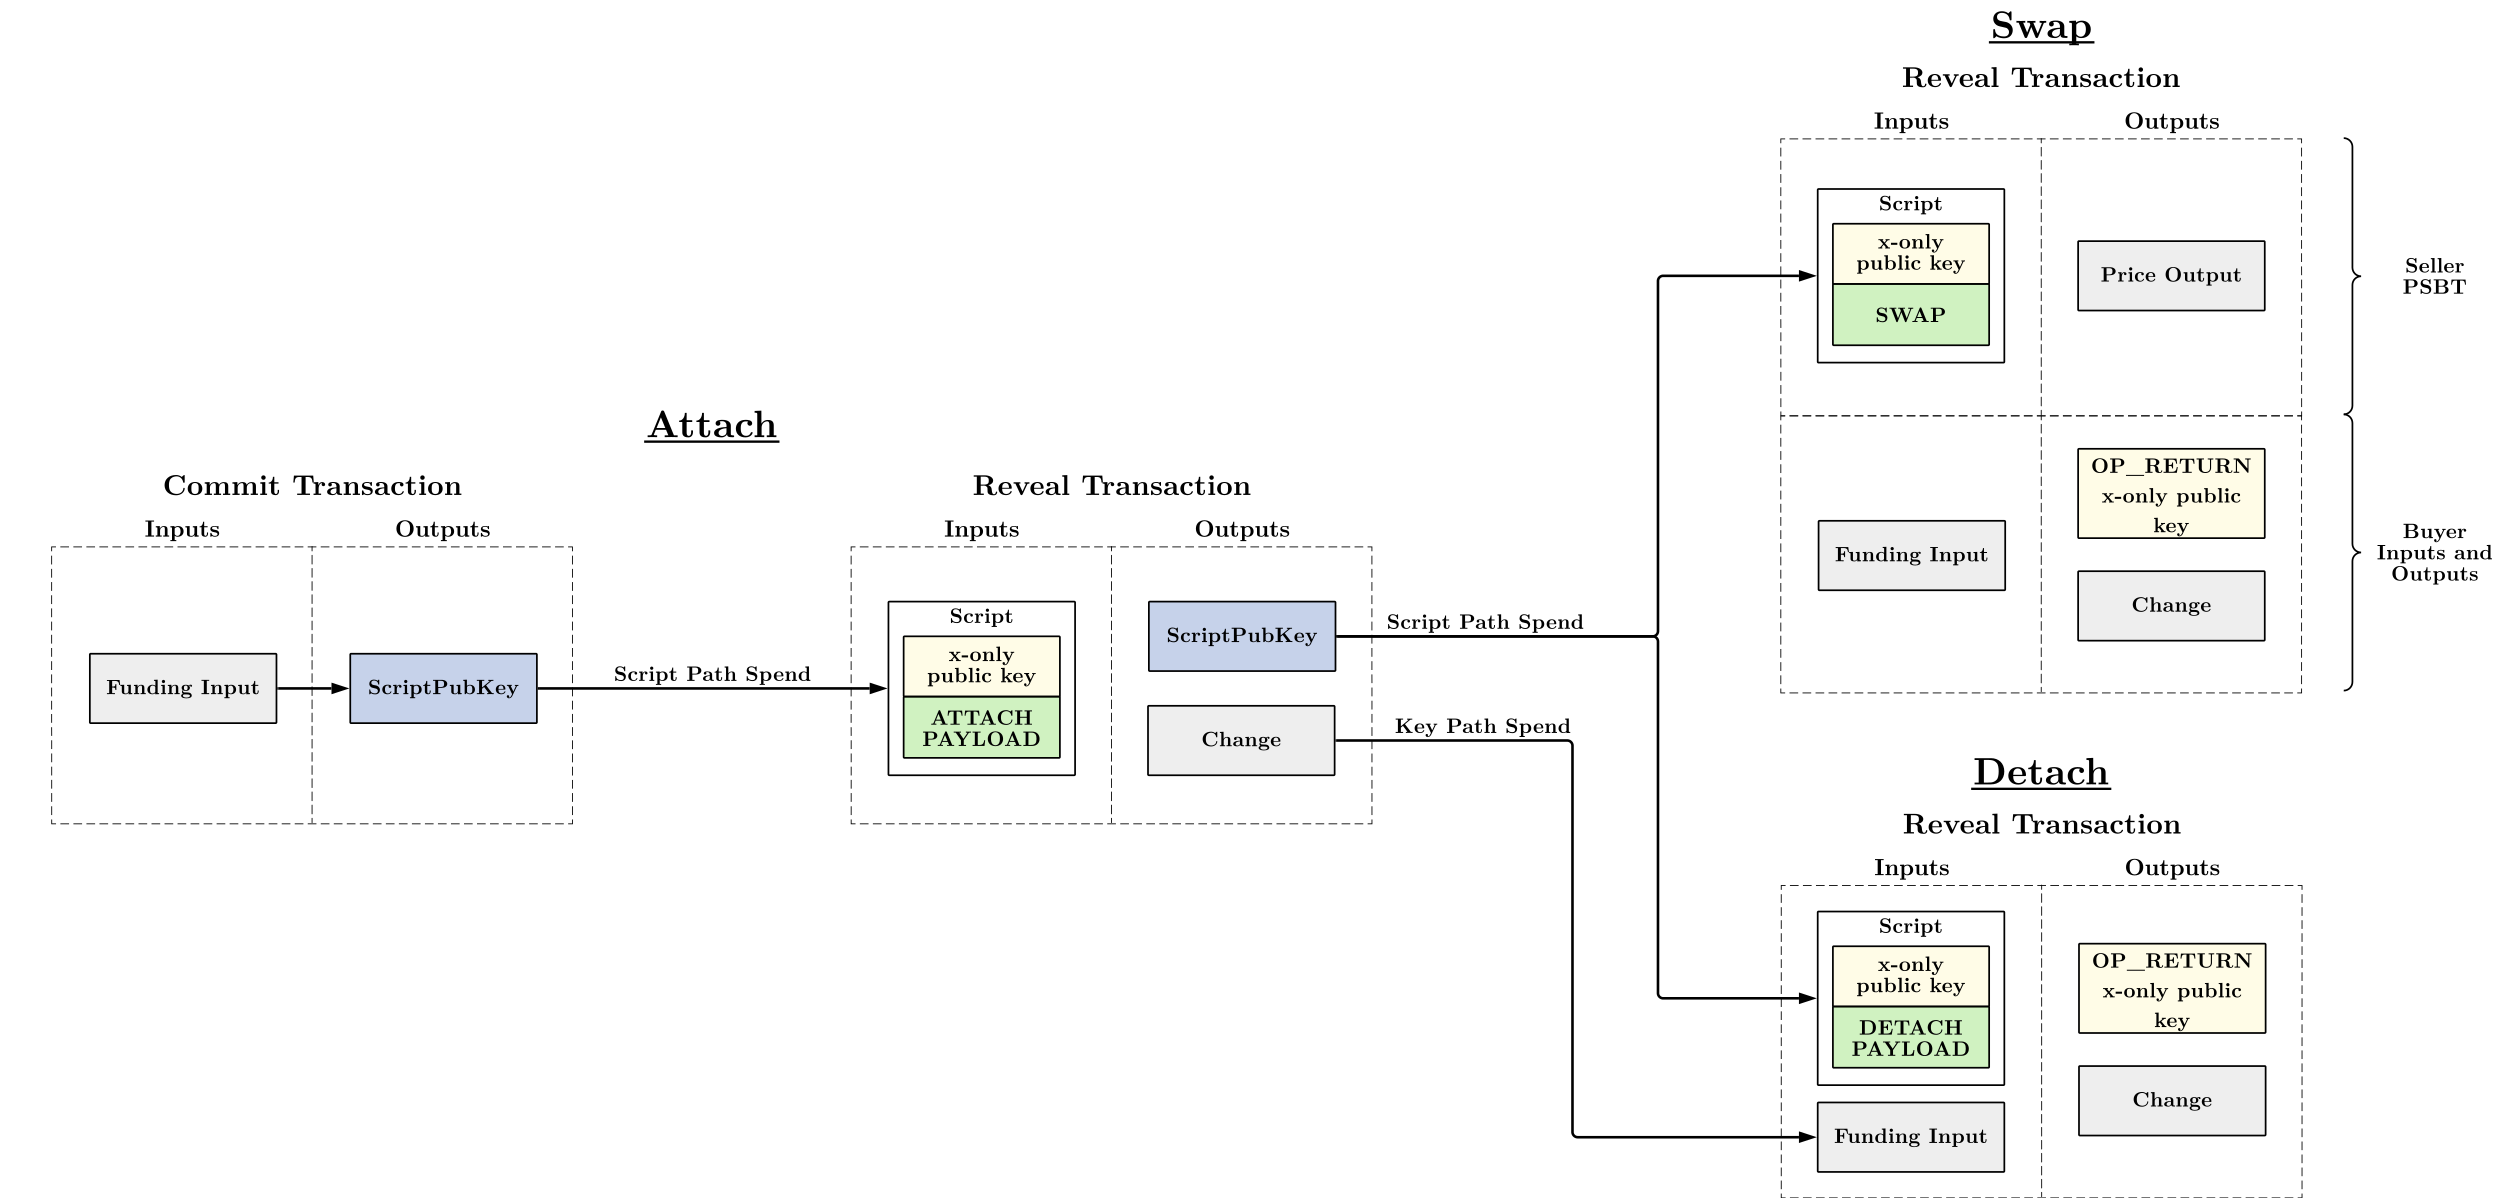 <svg xmlns="http://www.w3.org/2000/svg" xmlns:xlink="http://www.w3.org/1999/xlink" xmlns:lucid="lucid" width="2880" height="1380.5"><g transform="translate(-720 100)" lucid:page-tab-id="L1ajvD7hoPq8"><path d="M500-500h3500v2000H500z" fill="#fff"/><path d="M2771.5 60h600v319.1h-600z" fill-opacity="0"/><path d="M2781.5 60h10m5 0h10m5 0h10m5 0h10m5 0h10m5 0h10m5 0h10m5 0h10m5 0h10m5 0h10m5 0h10m5 0h10m5 0h10m5 0h10m5 0h10m5 0h10m5 0h10m5 0h10m5 0h10m5 0h10m5 0h10m5 0h10m5 0h10m5 0h10m5 0h10m5 0h10m5 0h10m5 0h10m5 0h10m5 0h10m5 0h10m5 0h10m5 0h10m5 0h10m5 0h10m5 0h10m5 0h10m5 0h10m5 0h10m5 0h5v5.06m0 5.07v10.13m0 5.07v10.13m0 5.06v10.13m0 5.07v10.13m0 5.06v10.14m0 5.07v10.14m0 5.07v10.14m0 5.06v10.13m0 5.07v10.13m0 5.06V217m0 5.07v10.12m0 5.06v10.14m0 5.06v10.13m0 5.08v10.13m0 5.07V293m0 5.07v10.13m0 5.06v10.13m0 5.06v10.13m0 5.06v10.13m0 5.05v10.13m0 5.07v5.06h-5m-5 0h-10m-5 0h-10m-5 0h-10m-5 0h-10m-5 0h-10m-5 0h-10m-5 0h-10m-5 0h-10m-5 0h-10m-5 0h-10m-5 0h-10m-5 0h-10m-5 0h-10m-5 0h-10m-5 0h-10m-5 0h-10m-5 0h-10m-5 0h-10m-5 0h-10m-5 0h-10m-5 0h-10m-5 0h-10m-5 0h-10m-5 0h-10m-5 0h-10m-5 0h-10m-5 0h-10m-5 0h-10m-5 0h-10m-5 0h-10m-5 0h-10m-5 0h-10m-5 0h-10m-5 0h-10m-5 0h-10m-5 0h-10m-5 0h-10m-5 0h-10m-5 0h-10m-5 0h-5v-5.05m0-5.07v-10.13m0-5.06v-10.14m0-5.07v-10.14m0-5.06v-10.13m0-5.07v-10.13m0-5.07v-10.13m0-5.06V267.7m0-5.07V252.5m0-5.06V237.3m0-5.08V222.1m0-5.08V206.9m0-5.07V191.7m0-5.07V176.5m0-5.06V161.3m0-5.06V146.1m0-5.06V130.9m0-5.05v-10.13m0-5.07v-10.13m0-5.06V85.33m0-5.07V70.13m0-5.06V60h5" stroke="#000" fill="none"/><path d="M3071.5 59.6v5.06m0 5.05v10.1m0 5.06v10.1m0 5.05v10.1m0 5.06v10.1m0 5.05v10.1m0 5.05v10.1m0 5.05v10.1m0 5.05v10.1m0 5.05V201m0 5.05v10.1m0 5.05v10.1m0 5.04v10.1m0 5.05v10.1m0 5.04v10.1m0 5.05v10.1m0 5.04v10.1m0 5.04v10.1m0 5.05v10.1m0 5.05v10.1m0 5.05v10.1m0 5.05v5.05" stroke="#000" stroke-linecap="round" fill="none"/><path d="M2772 26a6 6 0 0 1 6-6h288a6 6 0 0 1 6 6v28a6 6 0 0 1-6 6h-288a6 6 0 0 1-6-6z" fill="none"/><use xlink:href="#a" transform="matrix(1,0,0,1,2772,20) translate(106.613 28.16)"/><path d="M1700.5 530h600v319.1h-600z" fill-opacity="0"/><path d="M1710.5 530h10m5 0h10m5 0h10m5 0h10m5 0h10m5 0h10m5 0h10m5 0h10m5 0h10m5 0h10m5 0h10m5 0h10m5 0h10m5 0h10m5 0h10m5 0h10m5 0h10m5 0h10m5 0h10m5 0h10m5 0h10m5 0h10m5 0h10m5 0h10m5 0h10m5 0h10m5 0h10m5 0h10m5 0h10m5 0h10m5 0h10m5 0h10m5 0h10m5 0h10m5 0h10m5 0h10m5 0h10m5 0h10m5 0h10m5 0h5v5.07m0 5.06v10.13m0 5.07v10.13m0 5.06v10.13m0 5.07v10.13m0 5.06v10.14m0 5.07v10.14m0 5.07v10.14m0 5.06v10.13m0 5.07v10.13m0 5.06V687m0 5.07v10.12m0 5.06v10.14m0 5.06v10.13m0 5.08v10.13m0 5.07V763m0 5.07v10.13m0 5.06v10.13m0 5.06v10.13m0 5.06v10.13m0 5.05v10.13m0 5.07v5.06h-5m-5 0h-10m-5 0h-10m-5 0h-10m-5 0h-10m-5 0h-10m-5 0h-10m-5 0h-10m-5 0h-10m-5 0h-10m-5 0h-10m-5 0h-10m-5 0h-10m-5 0h-10m-5 0h-10m-5 0h-10m-5 0h-10m-5 0h-10m-5 0h-10m-5 0h-10m-5 0h-10m-5 0h-10m-5 0h-10m-5 0h-10m-5 0h-10m-5 0h-10m-5 0h-10m-5 0h-10m-5 0h-10m-5 0h-10m-5 0h-10m-5 0h-10m-5 0h-10m-5 0h-10m-5 0h-10m-5 0h-10m-5 0h-10m-5 0h-10m-5 0h-10m-5 0h-10m-5 0h-5v-5.05m0-5.07v-10.13m0-5.06v-10.14m0-5.07v-10.14m0-5.07v-10.13m0-5.07v-10.13m0-5.07v-10.13m0-5.06V737.7m0-5.07V722.5m0-5.06V707.3m0-5.08V692.1m0-5.08V676.9m0-5.07V661.7m0-5.07V646.5m0-5.06V631.3m0-5.06V616.1m0-5.06V600.9m0-5.05v-10.13m0-5.07v-10.13m0-5.06v-10.13m0-5.07v-10.13m0-5.06V530h5" stroke="#000" fill="none"/><path d="M3072 26a6 6 0 0 1 6-6h288a6 6 0 0 1 6 6v28a6 6 0 0 1-6 6h-288a6 6 0 0 1-6-6z" fill="none"/><use xlink:href="#b" transform="matrix(1,0,0,1,3072,20) translate(94.947 28.16)"/><path d="M2000.5 529.6v5.06m0 5.05v10.1m0 5.06v10.1m0 5.05v10.1m0 5.06v10.1m0 5.05v10.1m0 5.05v10.1m0 5.05v10.1m0 5.05v10.1m0 5.05V671m0 5.05v10.1m0 5.05v10.1m0 5.04v10.1m0 5.05v10.1m0 5.04v10.1m0 5.05v10.1m0 5.04v10.1m0 5.04v10.1m0 5.05v10.1m0 5.05v10.1m0 5.05v10.1m0 5.05v5.05" stroke="#000" stroke-linecap="round" fill="none"/><path d="M780 436a6 6 0 0 1 6-6h588a6 6 0 0 1 6 6v48a6 6 0 0 1-6 6H786a6 6 0 0 1-6-6z" fill="none"/><use xlink:href="#c" transform="matrix(1,0,0,1,780,430) translate(127.483 40.2)"/><use xlink:href="#d" transform="matrix(1,0,0,1,780,430) translate(276.517 40.2)"/><path d="M779.5 530h600v319.1h-600z" fill-opacity="0"/><path d="M789.5 530h10m5 0h10m5 0h10m5 0h10m5 0h10m5 0h10m5 0h10m5 0h10m5 0h10m5 0h10m5 0h10m5 0h10m5 0h10m5 0h10m5 0h10m5 0h10m5 0h10m5 0h10m5 0h10m5 0h10m5 0h10m5 0h10m5 0h10m5 0h10m5 0h10m5 0h10m5 0h10m5 0h10m5 0h10m5 0h10m5 0h10m5 0h10m5 0h10m5 0h10m5 0h10m5 0h10m5 0h10m5 0h10m5 0h10m5 0h5v5.07m0 5.06v10.13m0 5.07v10.13m0 5.06v10.13m0 5.07v10.13m0 5.06v10.14m0 5.07v10.14m0 5.07v10.14m0 5.06v10.13m0 5.07v10.13m0 5.06V687m0 5.07v10.12m0 5.06v10.14m0 5.06v10.13m0 5.08v10.13m0 5.07V763m0 5.07v10.13m0 5.06v10.13m0 5.06v10.13m0 5.06v10.13m0 5.05v10.13m0 5.07v5.06h-5m-5 0h-10m-5 0h-10m-5 0h-10m-5 0h-10m-5 0h-10m-5 0h-10m-5 0h-10m-5 0h-10m-5 0h-10m-5 0h-10m-5 0h-10m-5 0h-10m-5 0h-10m-5 0h-10m-5 0h-10m-5 0h-10m-5 0h-10m-5 0h-10m-5 0h-10m-5 0h-10m-5 0h-10m-5 0h-10m-5 0h-10m-5 0h-10m-5 0h-10m-5 0h-10m-5 0h-10m-5 0h-10m-5 0h-10m-5 0h-10m-5 0h-10m-5 0h-10m-5 0h-10m-5 0h-10m-5 0h-10m-5 0h-10m-5 0h-10m-5 0h-10m-5 0h-10m-5 0h-5v-5.05m0-5.07v-10.13m0-5.06v-10.14m0-5.07v-10.14m0-5.07v-10.13m0-5.07v-10.13m0-5.07v-10.13m0-5.06V737.7m0-5.07V722.5m0-5.06V707.3m0-5.08V692.1m0-5.08V676.9m0-5.07V661.7m0-5.07V646.5m0-5.06V631.3m0-5.06V616.1m0-5.06V600.9m0-5.05v-10.13m0-5.07v-10.13m0-5.06v-10.13m0-5.07v-10.13m0-5.06V530h5" stroke="#000" fill="none"/><path d="M1079.5 529.6v5.06m0 5.05v10.1m0 5.06v10.1m0 5.05v10.1m0 5.06v10.1m0 5.05v10.1m0 5.05v10.1m0 5.05v10.1m0 5.05v10.1m0 5.05V671m0 5.05v10.1m0 5.05v10.1m0 5.04v10.1m0 5.05v10.1m0 5.04v10.1m0 5.05v10.1m0 5.04v10.1m0 5.04v10.1m0 5.05v10.1m0 5.05v10.1m0 5.05v10.1m0 5.05v5.05" stroke="#000" stroke-linecap="round" fill="none"/><path d="M780 496a6 6 0 0 1 6-6h288a6 6 0 0 1 6 6v28a6 6 0 0 1-6 6H786a6 6 0 0 1-6-6z" fill="none"/><use xlink:href="#a" transform="matrix(1,0,0,1,780,490) translate(106.613 28.16)"/><path d="M1701 496a6 6 0 0 1 6-6h288a6 6 0 0 1 6 6v28a6 6 0 0 1-6 6h-288a6 6 0 0 1-6-6z" fill="none"/><use xlink:href="#a" transform="matrix(1,0,0,1,1701,490) translate(106.613 28.16)"/><path d="M1080 496a6 6 0 0 1 6-6h288a6 6 0 0 1 6 6v28a6 6 0 0 1-6 6h-288a6 6 0 0 1-6-6z" fill="none"/><use xlink:href="#b" transform="matrix(1,0,0,1,1080,490) translate(94.947 28.16)"/><path d="M2772.5 826a6 6 0 0 1 6-6h588a6 6 0 0 1 6 6v48a6 6 0 0 1-6 6h-588a6 6 0 0 1-6-6z" fill="none"/><use xlink:href="#e" transform="matrix(1,0,0,1,2772.5,820) translate(139.45 40.2)"/><use xlink:href="#d" transform="matrix(1,0,0,1,2772.5,820) translate(264.55 40.2)"/><path d="M2001 496a6 6 0 0 1 6-6h288a6 6 0 0 1 6 6v28a6 6 0 0 1-6 6h-288a6 6 0 0 1-6-6z" fill="none"/><use xlink:href="#b" transform="matrix(1,0,0,1,2001,490) translate(94.947 28.16)"/><path d="M2772 920.1h600V1280h-600z" fill-opacity="0"/><path d="M2782 920.1h10m5 0h10m5 0h10m5 0h10m5 0h10m5 0h10m5 0h10m5 0h10m5 0h10m5 0h10m5 0h10m5 0h10m5 0h10m5 0h10m5 0h10m5 0h10m5 0h10m5 0h10m5 0h10m5 0h10m5 0h10m5 0h10m5 0h10m5 0h10m5 0h10m5 0h10m5 0h10m5 0h10m5 0h10m5 0h10m5 0h10m5 0h10m5 0h10m5 0h10m5 0h10m5 0h10m5 0h10m5 0h10m5 0h10m5 0h5v5m0 5v10m0 5v10m0 5v10m0 5v10m0 5v10m0 5v9.98m0 5v10m0 5v10m0 5v10m0 5v9.98m0 5v10m0 5v10m0 5v10m0 5v10m0 4.98v10m0 5v10m0 5v10m0 5v10m0 5v9.98m0 5v10m0 5v10m0 5v10m0 5v9.98m0 5v5h-5m-5 0h-10m-5 0h-10m-5 0h-10m-5 0h-10m-5 0h-10m-5 0h-10m-5 0h-10m-5 0h-10m-5 0h-10m-5 0h-10m-5 0h-10m-5 0h-10m-5 0h-10m-5 0h-10m-5 0h-10m-5 0h-10m-5 0h-10m-5 0h-10m-5 0h-10m-5 0h-10m-5 0h-10m-5 0h-10m-5 0h-10m-5 0h-10m-5 0h-10m-5 0h-10m-5 0h-10m-5 0h-10m-5 0h-10m-5 0h-10m-5 0h-10m-5 0h-10m-5 0h-10m-5 0h-10m-5 0h-10m-5 0h-10m-5 0h-10m-5 0h-10m-5 0h-10m-5 0h-5v-5m0-5v-10m0-5v-10m0-5v-9.98m0-5v-10m0-5v-10m0-5v-10m0-5v-9.98m0-5v-10m0-5v-10m0-5v-10m0-5v-10m0-4.98v-10m0-5v-10m0-5v-10m0-5v-10m0-5v-9.98m0-5v-10m0-5v-10m0-5v-10m0-5v-9.98m0-5v-10m0-5v-10m0-5v-10m0-5v-5h5" stroke="#000" fill="none"/><path d="M3072 919.6v5m0 4.98v9.97m0 5v9.95m0 5v9.96m0 4.98v9.97m0 5v9.97m0 4.98v9.97m0 4.98v9.97m0 5v9.96m0 4.98v9.98m0 4.98v9.97m0 5v9.96m0 4.97v9.97m0 5v9.95m0 4.98v9.97m0 4.98v9.97m0 5v9.96m0 4.98v9.97m0 5v9.96m0 5v9.96m0 4.98v9.97m0 4.98v9.97m0 5v9.96m0 4.98v9.97m0 5v4.97" stroke="#000" stroke-linecap="round" fill="none"/><path d="M2772.5 886a6 6 0 0 1 6-6h288a6 6 0 0 1 6 6v28a6 6 0 0 1-6 6h-288a6 6 0 0 1-6-6z" fill="none"/><use xlink:href="#a" transform="matrix(1,0,0,1,2772.5,880) translate(106.613 28.16)"/><path d="M2771.5 379.1h600v319.13h-600z" fill-opacity="0"/><path d="M2781.5 379.1h10m5 0h10m5 0h10m5 0h10m5 0h10m5 0h10m5 0h10m5 0h10m5 0h10m5 0h10m5 0h10m5 0h10m5 0h10m5 0h10m5 0h10m5 0h10m5 0h10m5 0h10m5 0h10m5 0h10m5 0h10m5 0h10m5 0h10m5 0h10m5 0h10m5 0h10m5 0h10m5 0h10m5 0h10m5 0h10m5 0h10m5 0h10m5 0h10m5 0h10m5 0h10m5 0h10m5 0h10m5 0h10m5 0h10m5 0h5v5.08m0 5.06v10.13m0 5.07v10.13m0 5.07v10.13m0 5.06v10.13m0 5.07v10.13m0 5.06v10.13m0 5.07v10.13m0 5.06v10.15m0 5.06v10.14m0 5.07v10.14m0 5.06v10.13m0 5.07v10.13m0 5.07v10.13m0 5.06v10.12m0 5.07v10.12m0 5.06v10.13m0 5.08v10.13m0 5.07v10.13m0 5.07v10.13m0 5.07v10.13m0 5.06v5.07h-5m-5 0h-10m-5 0h-10m-5 0h-10m-5 0h-10m-5 0h-10m-5 0h-10m-5 0h-10m-5 0h-10m-5 0h-10m-5 0h-10m-5 0h-10m-5 0h-10m-5 0h-10m-5 0h-10m-5 0h-10m-5 0h-10m-5 0h-10m-5 0h-10m-5 0h-10m-5 0h-10m-5 0h-10m-5 0h-10m-5 0h-10m-5 0h-10m-5 0h-10m-5 0h-10m-5 0h-10m-5 0h-10m-5 0h-10m-5 0h-10m-5 0h-10m-5 0h-10m-5 0h-10m-5 0h-10m-5 0h-10m-5 0h-10m-5 0h-10m-5 0h-10m-5 0h-10m-5 0h-5v-5.07m0-5.06v-10.13m0-5.07v-10.13m0-5.06v-10.13m0-5.06V632.4m0-5.07V617.2m0-5.06V602m0-5.08V586.8m0-5.07V571.6m0-5.07V556.4m0-5.07V541.2m0-5.06V526m0-5.06V510.8m0-5.05v-10.13m0-5.07v-10.13m0-5.07v-10.13m0-5.06v-10.13m0-5.07v-10.13m0-5.06v-10.13m0-5.07v-10.13m0-5.06v-10.14m0-5.06v-5.07h5" stroke="#000" fill="none"/><path d="M3071.5 378.73v5.05m0 5.05v10.1m0 5.04v10.1m0 5.05v10.1m0 5.05v10.1m0 5.05v10.1m0 5.05v10.1m0 5.05v10.1m0 5.04v10.1m0 5.05v10.1m0 5.06v10.1m0 5.05v10.1m0 5.06v10.1m0 5.04v10.1m0 5.05v10.1m0 5.05V611m0 5.05v10.1m0 5.05v10.1m0 5.05v10.1m0 5.04v10.1m0 5.04v10.1m0 5.05v5.04" stroke="#000" stroke-linecap="round" fill="none"/><path d="M3072.5 886a6 6 0 0 1 6-6h288a6 6 0 0 1 6 6v28a6 6 0 0 1-6 6h-288a6 6 0 0 1-6-6z" fill="none"/><use xlink:href="#b" transform="matrix(1,0,0,1,3072.5,880) translate(94.947 28.16)"/><path d="M1123.5 654.07a1 1 0 0 1 1-1h213a1 1 0 0 1 1 1v78a1 1 0 0 1-1 1h-213a1 1 0 0 1-1-1z" stroke="#000" stroke-width="2" fill="#8ea6d7" fill-opacity=".5"/><use xlink:href="#f" transform="matrix(1,0,0,1,1128.5,658.073) translate(15.38 41.577)"/><path d="M1743.5 594.07a1 1 0 0 1 1-1h213a1 1 0 0 1 1 1v198a1 1 0 0 1-1 1h-213a1 1 0 0 1-1-1z" stroke="#000" stroke-width="2" fill-opacity="0"/><path d="M2043.5 594.07a1 1 0 0 1 1-1h213a1 1 0 0 1 1 1v78a1 1 0 0 1-1 1h-213a1 1 0 0 1-1-1z" stroke="#000" stroke-width="2" fill="#8ea6d7" fill-opacity=".5"/><use xlink:href="#f" transform="matrix(1,0,0,1,2048.5,598.073) translate(15.38 41.577)"/><path d="M1701 436a6 6 0 0 1 6-6h588a6 6 0 0 1 6 6v48a6 6 0 0 1-6 6h-588a6 6 0 0 1-6-6z" fill="none"/><use xlink:href="#e" transform="matrix(1,0,0,1,1701,430) translate(139.45 40.2)"/><use xlink:href="#d" transform="matrix(1,0,0,1,1701,430) translate(264.55 40.2)"/><path d="M1341 693.07h380.88" stroke="#000" stroke-width="3" fill="none"/><path d="M1341.04 694.55h-1.54v-2.95h1.54z" stroke="#000" stroke-width=".05"/><path d="M1737.65 693.07l-14.27 4.64v-9.26z" stroke="#000" stroke-width="3"/><use xlink:href="#g" transform="matrix(1,0,0,1,1427.223,664.628) translate(0.005 19.702)"/><use xlink:href="#h" transform="matrix(1,0,0,1,1427.223,664.628) translate(83.409 19.702)"/><use xlink:href="#i" transform="matrix(1,0,0,1,1427.223,664.628) translate(151.414 19.702)"/><path d="M823.5 654.07a1 1 0 0 1 1-1h213a1 1 0 0 1 1 1v78a1 1 0 0 1-1 1h-213a1 1 0 0 1-1-1z" stroke="#000" stroke-width="2" fill-opacity=".07"/><use xlink:href="#j" transform="matrix(1,0,0,1,828.5,658.073) translate(13.754 41.577)"/><use xlink:href="#k" transform="matrix(1,0,0,1,828.5,658.073) translate(122.801 41.577)"/><path d="M1761 634.07a1 1 0 0 1 1-1h178a1 1 0 0 1 1 1v67.45a1 1 0 0 1-1 1h-178a1 1 0 0 1-1-1z" stroke="#000" stroke-width="2" fill="#fff7a1" fill-opacity=".25"/><use xlink:href="#l" transform="matrix(1,0,0,1,1766,638.073) translate(46.744 23.452)"/><use xlink:href="#m" transform="matrix(1,0,0,1,1766,638.073) translate(21.958 47.897)"/><use xlink:href="#n" transform="matrix(1,0,0,1,1766,638.073) translate(106.267 47.897)"/><path d="M1761 703.52a1 1 0 0 1 1-1h178a1 1 0 0 1 1 1v68.55a1 1 0 0 1-1 1h-178a1 1 0 0 1-1-1z" stroke="#000" stroke-width="2" fill="#a3e784" fill-opacity=".5"/><use xlink:href="#o" transform="matrix(1,0,0,1,1766,707.517) translate(25.783 27.327)"/><use xlink:href="#p" transform="matrix(1,0,0,1,1766,707.517) translate(16.47 51.772)"/><path d="M1743.5 599.07a6 6 0 0 1 6-6h203a6 6 0 0 1 6 6v21.34a6 6 0 0 1-6 6h-203a6 6 0 0 1-6-6z" fill="none"/><use xlink:href="#q" transform="matrix(1,0,0,1,1743.5,593.073) translate(70.479 24.48)"/><path d="M1041 693.07h60.88" stroke="#000" stroke-width="3" fill="none"/><path d="M1041.04 694.55h-1.54v-2.95h1.54z" stroke="#000" stroke-width=".05"/><path d="M1117.65 693.07l-14.27 4.64v-9.26z" stroke="#000" stroke-width="3"/><path d="M2814 951.06a1 1 0 0 1 1-1h213a1 1 0 0 1 1 1v198a1 1 0 0 1-1 1h-213a1 1 0 0 1-1-1z" stroke="#000" stroke-width="2" fill-opacity="0"/><path d="M2831.5 991.06a1 1 0 0 1 1-1h178a1 1 0 0 1 1 1v67.44a1 1 0 0 1-1 1h-178a1 1 0 0 1-1-1z" stroke="#000" stroke-width="2" fill="#fff7a1" fill-opacity=".25"/><use xlink:href="#l" transform="matrix(1,0,0,1,2836.5,995.057) translate(46.744 23.452)"/><use xlink:href="#m" transform="matrix(1,0,0,1,2836.5,995.057) translate(21.958 47.897)"/><use xlink:href="#n" transform="matrix(1,0,0,1,2836.5,995.057) translate(106.267 47.897)"/><path d="M2831.5 1060.5a1 1 0 0 1 1-1h178a1 1 0 0 1 1 1v68.56a1 1 0 0 1-1 1h-178a1 1 0 0 1-1-1z" stroke="#000" stroke-width="2" fill="#a3e784" fill-opacity=".5"/><use xlink:href="#r" transform="matrix(1,0,0,1,2836.5,1064.501) translate(24.989 27.327)"/><use xlink:href="#p" transform="matrix(1,0,0,1,2836.5,1064.501) translate(16.47 51.772)"/><path d="M2814 956.06a6 6 0 0 1 6-6h203a6 6 0 0 1 6 6v21.33a6 6 0 0 1-6 6h-203a6 6 0 0 1-6-6z" fill="none"/><use xlink:href="#q" transform="matrix(1,0,0,1,2814,950.057) translate(70.479 24.48)"/><path d="M2261 633.07h363a6 6 0 0 1 6 6v405a6 6 0 0 0 6 6h156.38" stroke="#000" stroke-width="3" fill="none"/><path d="M2261.04 634.55h-1.54v-2.95h1.54z" stroke="#000" stroke-width=".05"/><path d="M2808.15 1050.06l-14.27 4.63v-9.28z" stroke="#000" stroke-width="3"/><path d="M720 366a6 6 0 0 1 6-6h1628a6 6 0 0 1 6 6v48a6 6 0 0 1-6 6H726a6 6 0 0 1-6-6z" fill="none"/><use xlink:href="#s" transform="matrix(1,0,0,1,720,360) translate(744.267 43.6)"/><path d="M2711.5 766a6 6 0 0 1 6-6h708a6 6 0 0 1 6 6v48a6 6 0 0 1-6 6h-708a6 6 0 0 1-6-6z" fill="none"/><use xlink:href="#t" transform="matrix(1,0,0,1,2711.5,760) translate(281.489 43.6)"/><path d="M2042.5 714.07a1 1 0 0 1 1-1h213a1 1 0 0 1 1 1v78a1 1 0 0 1-1 1h-213a1 1 0 0 1-1-1z" stroke="#000" stroke-width="2" fill-opacity=".07"/><use xlink:href="#u" transform="matrix(1,0,0,1,2047.5,718.073) translate(56.422 41.577)"/><path d="M2814 1171.06a1 1 0 0 1 1-1h213a1 1 0 0 1 1 1v78a1 1 0 0 1-1 1h-213a1 1 0 0 1-1-1z" stroke="#000" stroke-width="2" fill-opacity=".07"/><use xlink:href="#j" transform="matrix(1,0,0,1,2819,1175.057) translate(13.754 41.577)"/><use xlink:href="#k" transform="matrix(1,0,0,1,2819,1175.057) translate(122.801 41.577)"/><path d="M2260 753.07h265.5a6 6 0 0 1 6 6v445a6 6 0 0 0 6 6h254.88" stroke="#000" stroke-width="3" fill="none"/><path d="M2260.04 754.55h-1.54v-2.95h1.54z" stroke="#000" stroke-width=".05"/><path d="M2808.15 1210.06l-14.27 4.63v-9.28z" stroke="#000" stroke-width="3"/><use xlink:href="#v" transform="matrix(1,0,0,1,2326.861,724.628) translate(0.005 19.702)"/><use xlink:href="#h" transform="matrix(1,0,0,1,2326.861,724.628) translate(59.112 19.702)"/><use xlink:href="#i" transform="matrix(1,0,0,1,2326.861,724.628) translate(127.116 19.702)"/><path d="M2814 118.75a1 1 0 0 1 1-1h213a1 1 0 0 1 1 1v198a1 1 0 0 1-1 1h-213a1 1 0 0 1-1-1z" stroke="#000" stroke-width="2" fill-opacity="0"/><path d="M3114 178.75a1 1 0 0 1 1-1h213a1 1 0 0 1 1 1v78a1 1 0 0 1-1 1h-213a1 1 0 0 1-1-1z" stroke="#000" stroke-width="2" fill-opacity=".07"/><use xlink:href="#w" transform="matrix(1,0,0,1,3119,182.745) translate(20.917 41.577)"/><use xlink:href="#x" transform="matrix(1,0,0,1,3119,182.745) translate(94.25 41.577)"/><path d="M2831.5 158.75a1 1 0 0 1 1-1h178a1 1 0 0 1 1 1v67.44a1 1 0 0 1-1 1h-178a1 1 0 0 1-1-1z" stroke="#000" stroke-width="2" fill="#fff7a1" fill-opacity=".25"/><use xlink:href="#l" transform="matrix(1,0,0,1,2836.5,162.745) translate(46.744 23.452)"/><use xlink:href="#m" transform="matrix(1,0,0,1,2836.5,162.745) translate(21.958 47.897)"/><use xlink:href="#n" transform="matrix(1,0,0,1,2836.5,162.745) translate(106.267 47.897)"/><path d="M2831.5 228.2a1 1 0 0 1 1-1h178a1 1 0 0 1 1 1v68.55a1 1 0 0 1-1 1h-178a1 1 0 0 1-1-1z" stroke="#000" stroke-width="2" fill="#a3e784" fill-opacity=".5"/><use xlink:href="#y" transform="matrix(1,0,0,1,2836.5,232.189) translate(43.994 38.765)"/><path d="M2814 123.75a6 6 0 0 1 6-6h203a6 6 0 0 1 6 6v21.33a6 6 0 0 1-6 6h-203a6 6 0 0 1-6-6z" fill="none"/><use xlink:href="#q" transform="matrix(1,0,0,1,2814,117.745) translate(70.479 24.48)"/><path d="M2261 633.07h363a6 6 0 0 0 6-6V223.74a6 6 0 0 1 6-6h156.38" stroke="#000" stroke-width="3" fill="none"/><path d="M2261.04 634.55h-1.54v-2.95h1.54z" stroke="#000" stroke-width=".05"/><path d="M2808.15 217.75l-14.27 4.63v-9.27z" stroke="#000" stroke-width="3"/><use xlink:href="#g" transform="matrix(1,0,0,1,2317.546,604.628) translate(0.005 19.702)"/><use xlink:href="#h" transform="matrix(1,0,0,1,2317.546,604.628) translate(83.409 19.702)"/><use xlink:href="#i" transform="matrix(1,0,0,1,2317.546,604.628) translate(151.414 19.702)"/><path d="M3114 418.05a1 1 0 0 1 1-1h213a1 1 0 0 1 1 1v100.88a1 1 0 0 1-1 1h-213a1 1 0 0 1-1-1z" stroke="#000" stroke-width="2" fill="#fff7a1" fill-opacity=".25"/><g><use xlink:href="#z" transform="matrix(1,0,0,1,3119,422.045) translate(9.782 22.608)"/><use xlink:href="#A" transform="matrix(1,0,0,1,3119,422.045) translate(22.09 56.831)"/><use xlink:href="#B" transform="matrix(1,0,0,1,3119,422.045) translate(107.963 56.831)"/><use xlink:href="#C" transform="matrix(1,0,0,1,3119,422.045) translate(81.612 91.053)"/></g><path d="M2771.5-94a6 6 0 0 1 6-6h589a6 6 0 0 1 6 6v48a6 6 0 0 1-6 6h-589a6 6 0 0 1-6-6z" fill="none"/><g><use xlink:href="#D" transform="matrix(1,0,0,1,2771.5,-100) translate(241.922 43.6)"/></g><path d="M2815 501a1 1 0 0 1 1-1h213a1 1 0 0 1 1 1v78a1 1 0 0 1-1 1h-213a1 1 0 0 1-1-1z" stroke="#000" stroke-width="2" fill-opacity=".07"/><g><use xlink:href="#j" transform="matrix(1,0,0,1,2820,505) translate(13.754 41.577)"/><use xlink:href="#k" transform="matrix(1,0,0,1,2820,505) translate(122.801 41.577)"/></g><path d="M3114 559.05a1 1 0 0 1 1-1h213a1 1 0 0 1 1 1v78a1 1 0 0 1-1 1h-213a1 1 0 0 1-1-1z" stroke="#000" stroke-width="2" fill-opacity=".07"/><g><use xlink:href="#u" transform="matrix(1,0,0,1,3119,563.047) translate(56.422 41.577)"/></g><path d="M2771.5-34a6 6 0 0 1 6-6h588a6 6 0 0 1 6 6v48a6 6 0 0 1-6 6h-588a6 6 0 0 1-6-6z" fill="none"/><g><use xlink:href="#e" transform="matrix(1,0,0,1,2771.5,-40) translate(139.45 40.2)"/><use xlink:href="#d" transform="matrix(1,0,0,1,2771.5,-40) translate(264.55 40.2)"/></g><path d="M3420 65.1a6 6 0 0 1 6-6h168a6 6 0 0 1 6 6v306.24a6 6 0 0 1-6 6h-168a6 6 0 0 1-6-6z" fill="none"/><path d="M3420 377.34c5.52 0 10-4.48 10-10v-139.1c0-5.54 4.48-10 10-10-5.52 0-10-4.5-10-10V69.1c0-5.5-4.48-10-10-10" stroke="#000" stroke-width="2" fill="none"/><g><use xlink:href="#E" transform="matrix(1,0,0,1,3455,64.114) translate(35.717 149.758)"/><use xlink:href="#F" transform="matrix(1,0,0,1,3455,64.114) translate(32.808 174.202)"/></g><path d="M3420 383.34a6 6 0 0 1 6-6h168a6 6 0 0 1 6 6v306.23a6 6 0 0 1-6 6h-168a6 6 0 0 1-6-6z" fill="none"/><path d="M3420 695.57c5.52 0 10-4.48 10-10V546.45c0-5.52 4.48-10 10-10-5.52 0-10-4.47-10-10v-139.1c0-5.53-4.48-10-10-10" stroke="#000" stroke-width="2" fill="none"/><g><use xlink:href="#G" transform="matrix(1,0,0,1,3455,382.341) translate(32.93 137.536)"/><use xlink:href="#H" transform="matrix(1,0,0,1,3455,382.341) translate(3.096 161.98)"/><use xlink:href="#I" transform="matrix(1,0,0,1,3455,382.341) translate(92 161.98)"/><use xlink:href="#J" transform="matrix(1,0,0,1,3455,382.341) translate(19.534 186.424)"/></g><path d="M3115 988.1a1 1 0 0 1 1-1h213a1 1 0 0 1 1 1V1089a1 1 0 0 1-1 1h-213a1 1 0 0 1-1-1z" stroke="#000" stroke-width="2" fill="#fff7a1" fill-opacity=".25"/><g><use xlink:href="#z" transform="matrix(1,0,0,1,3120,992.102) translate(9.782 22.608)"/><use xlink:href="#A" transform="matrix(1,0,0,1,3120,992.102) translate(22.09 56.831)"/><use xlink:href="#B" transform="matrix(1,0,0,1,3120,992.102) translate(107.963 56.831)"/><use xlink:href="#C" transform="matrix(1,0,0,1,3120,992.102) translate(81.612 91.053)"/></g><path d="M3115 1129.1a1 1 0 0 1 1-1h213a1 1 0 0 1 1 1v78a1 1 0 0 1-1 1h-213a1 1 0 0 1-1-1z" stroke="#000" stroke-width="2" fill-opacity=".07"/><g><use xlink:href="#u" transform="matrix(1,0,0,1,3120,1133.103) translate(56.422 41.577)"/></g><defs><path d="M403 0C288-4 148-4 33 0v-47h114v-592H33v-47c115 4 255 4 370 0v47H289v592h114V0" id="K"/><path d="M615 0c-84-3-168-3-252 0v-47h69v-270c0-76-21-97-55-97-63 0-149 49-149 158v209h69V0C213-3 129-3 45 0v-47h69v-309c0-39-7-39-69-39v-47l172-8v108c26-51 79-108 175-108 100 0 154 39 154 144v259h69V0" id="L"/><path d="M600-223C600-84 498 6 348 6c-41 0-85-10-128-45v186h69v47c-84-3-168-3-252 0v-47h69v-504c0-38-7-38-69-38v-47l177-8v49c23-18 76-49 151-49 144 0 235 94 235 227zm-128 0c0-126-56-187-123-187-22 0-74 6-114 47-14 14-15 15-15 34v212c0 19 0 20 11 33 45 54 92 54 106 54 65 0 135-52 135-193" id="M"/><path d="M615 0L438 6v-78C392 6 320 6 294 6c-99 0-180-22-180-129v-233c0-39-7-39-69-39v-47l183-8v341c0 54 3 79 80 79 73 0 124-53 124-135v-191c0-39-7-39-69-39v-47l183-8v364c0 39 7 39 69 39V0" id="N"/><path d="M382-177C393-73 356 6 261 6c-71 0-158-22-158-129v-274H21v-36c99-3 148-102 149-202h47v191h146v47H217v276c0 23 0 87 58 87 28 0 60-24 60-92v-51h47" id="O"/><path d="M415-140C415 6 261 6 230 6c-20 0-72 0-118-32-12 6-48 36-56 32-18 0-18-9-18-28v-109c0-23 0-29 24-29 14 0 20 0 24 14 13 43 38 116 144 116 22 0 114 0 114-75 0-59-75-72-111-78-77-14-115-20-155-55-20-17-40-44-40-84 0-131 154-131 184-131 40 0 75 6 101 19 39-19 41-19 45-19 18 0 18 9 18 28v80c0 23 0 28-24 28-21 0-22-5-23-20-5-55-43-84-118-84-19 0-112 0-112 62 0 47 65 58 102 65 78 13 111 18 149 48 36 27 55 63 55 106" id="P"/><g id="a"><use transform="matrix(0.027,0,0,0.027,0,0)" xlink:href="#K"/><use transform="matrix(0.027,0,0,0.027,11.627,0)" xlink:href="#L"/><use transform="matrix(0.027,0,0,0.027,28.667,0)" xlink:href="#M"/><use transform="matrix(0.027,0,0,0.027,45.707,0)" xlink:href="#N"/><use transform="matrix(0.027,0,0,0.027,62.747,0)" xlink:href="#O"/><use transform="matrix(0.027,0,0,0.027,74.667,0)" xlink:href="#P"/></g><path d="M799-339c0 205-138 350-368 350C204 11 64-132 64-339c0-210 139-358 368-358 222 0 367 142 367 358zm-153-15c0-68-2-146-42-209-80-124-254-129-340-8-47 66-47 153-47 217 0 86 8 157 41 219C299-59 372-31 431-31c54 0 124-22 169-95 42-69 46-158 46-228" id="Q"/><g id="b"><use transform="matrix(0.027,0,0,0.027,0,0)" xlink:href="#Q"/><use transform="matrix(0.027,0,0,0.027,23.04,0)" xlink:href="#N"/><use transform="matrix(0.027,0,0,0.027,40.08,0)" xlink:href="#O"/><use transform="matrix(0.027,0,0,0.027,52,0)" xlink:href="#M"/><use transform="matrix(0.027,0,0,0.027,69.04,0)" xlink:href="#N"/><use transform="matrix(0.027,0,0,0.027,86.08,0)" xlink:href="#O"/><use transform="matrix(0.027,0,0,0.027,98,0)" xlink:href="#P"/></g><path d="M766-227c0 115-113 238-300 238C217 11 64-138 64-343s153-354 402-354c68 0 135 18 197 68l66-59c14-16 44-11 37 19v215c0 26-1 28-27 28-23 0-24-2-27-21-22-127-117-203-225-203-52 0-140 11-204 77s-66 174-66 230c0 90 12 165 59 222 52 61 136 85 214 85 101 0 222-61 229-195 1-17 10-17 23-17 17 0 24 1 24 21" id="R"/><path d="M542-218C542-95 455 6 287 6 120 6 32-94 32-218c0-133 91-235 255-235 163 0 255 101 255 235zm-128-11c0-48 0-103-21-137-43-72-182-66-216 7-17 34-17 85-17 130 0 87 0 195 127 195s127-108 127-195" id="S"/><path d="M935 0c-84-3-168-3-252 0v-47h69v-270c0-77-22-97-56-97-62 0-149 49-149 158v209h69V0c-84-3-168-3-252 0v-47h69v-270c0-77-22-97-56-97-62 0-149 49-149 158v209h69V0C213-3 129-3 45 0v-47h69v-309c0-39-7-39-69-39v-47l172-8v108c32-63 89-108 176-108 38 0 130 3 150 96 26-46 78-96 169-96 103 0 154 41 154 144v259h69V0" id="T"/><path d="M286 0C206-3 127-3 47 0v-47h69v-309c0-39-7-39-66-39v-47l174-8v403h62V0zm-48-607c0 43-35 78-78 78s-78-35-78-78 35-78 78-78 78 35 78 78" id="U"/><g id="c"><use transform="matrix(0.033,0,0,0.033,0,0)" xlink:href="#R"/><use transform="matrix(0.033,0,0,0.033,27.7,0)" xlink:href="#S"/><use transform="matrix(0.033,0,0,0.033,46.867,0)" xlink:href="#T"/><use transform="matrix(0.033,0,0,0.033,78.8,0)" xlink:href="#T"/><use transform="matrix(0.033,0,0,0.033,110.733,0)" xlink:href="#U"/><use transform="matrix(0.033,0,0,0.033,121.367,0)" xlink:href="#O"/></g><path d="M757-434h-47c-10-114-20-194-163-194h-76v581h153V0C483-4 317-4 176 0v-47h153v-581h-77c-144 0-154 81-163 194H42l21-241h673" id="V"/><path d="M442-368c0 81-120 82-122 0 0-29 19-46 19-46-100 0-125 122-125 192v175h87V0C215-6 123-2 37 0v-47h69v-309c0-39-7-39-69-39v-47l166-8v113c23-63 63-113 133-113 52 0 106 29 106 82" id="W"/><path d="M558-24c1 40-48 24-80 24-104 0-104-46-104-77-22 42-69 83-149 83C156 6 32-12 32-108c0-145 254-154 325-157 14-126-58-175-182-145 3 2 22 19 22 49 0 42-32 63-63 63-27 0-62-19-62-63 0-88 122-92 179-92 149 0 220 65 220 154v215c0 23 0 36 61 37 13 0 26 0 26 23zM357-139v-95c-50 3-208 17-208 125 0 44 40 79 91 79 25 0 117-13 117-109" id="X"/><path d="M478-117c0 7-30 123-192 123C132 6 38-89 38-222c0-116 74-231 253-231 58 0 174 6 174 92 0 42-32 63-63 63-46 0-90-67-42-109-13-3-30-6-65-6-129 0-129 130-129 186 0 46 0 193 139 193 51 0 99-19 125-82 0-20 46-22 48-1" id="Y"/><g id="d"><use transform="matrix(0.033,0,0,0.033,0,0)" xlink:href="#V"/><use transform="matrix(0.033,0,0,0.033,23.467,0)" xlink:href="#W"/><use transform="matrix(0.033,0,0,0.033,39.267,0)" xlink:href="#X"/><use transform="matrix(0.033,0,0,0.033,57.9,0)" xlink:href="#L"/><use transform="matrix(0.033,0,0,0.033,79.2,0)" xlink:href="#P"/><use transform="matrix(0.033,0,0,0.033,94.333,0)" xlink:href="#X"/><use transform="matrix(0.033,0,0,0.033,112.967,0)" xlink:href="#Y"/><use transform="matrix(0.033,0,0,0.033,130,0)" xlink:href="#O"/><use transform="matrix(0.033,0,0,0.033,144.9,0)" xlink:href="#U"/><use transform="matrix(0.033,0,0,0.033,155.533,0)" xlink:href="#S"/><use transform="matrix(0.033,0,0,0.033,174.7,0)" xlink:href="#L"/></g><path d="M858-95c0 16-13 106-120 106-41 0-103-4-147-26-70-34-70-83-70-149 0-73 3-95-32-127-65-61-113-25-206-34v278h108V0C284-4 147-4 39 0v-47h108v-592H39v-47h380c188 0 298 84 298 185 0 66-51 131-167 161 43 16 98 47 112 117 1 5 9 74 11 85 5 42 14 113 74 113 30 0 59-22 64-69-7-25 48-38 47-1zM564-500c0-61-2-139-163-139H283v278h116c165 0 165-83 165-139" id="Z"/><path d="M494-117c0 17-43 123-201 123C132 6 32-91 32-225c0-125 87-228 247-228 69 0 122 18 159 54 50 50 56 123 56 154 0 27-10 27-32 27H160c0 51 1 184 142 184 65 0 122-32 143-80 6-16 8-21 25-21 5 0 24 0 24 18zm-95-134c-1-35-3-166-120-166-29 0-69 12-95 52-21 33-22 75-24 114h239" id="aa"/><path d="M580-397c-64 0-68 7-74 21L340-20c-19 33-57 38-75-1L90-397H26v-47c79 3 159 3 238 0v47h-54l127 273c40-87 81-174 121-262 0-8-29-11-48-11v-47c57 2 113 5 170 0v47" id="ab"/><path d="M293 0C211-3 129-3 47 0v-47h69v-553c0-39-7-39-69-39v-47l177-8v647h69V0" id="ac"/><g id="e"><use transform="matrix(0.033,0,0,0.033,0,0)" xlink:href="#Z"/><use transform="matrix(0.033,0,0,0.033,28.767,0)" xlink:href="#aa"/><use transform="matrix(0.033,0,0,0.033,46.333,0)" xlink:href="#ab"/><use transform="matrix(0.033,0,0,0.033,65.5,0)" xlink:href="#aa"/><use transform="matrix(0.033,0,0,0.033,83.067,0)" xlink:href="#X"/><use transform="matrix(0.033,0,0,0.033,101.7,0)" xlink:href="#ac"/></g><path d="M574-203c0 101-62 214-227 214-41 0-134-6-200-55-22 17-36 47-65 55-18 0-18-9-18-28v-182c0-23 0-29 24-29 22 0 22 5 23 23C119-56 271-36 347-36c104 0 130-69 130-117 0-46-25-72-40-87-22-21-39-24-127-43-109-24-143-31-192-80-21-22-54-68-54-133 0-105 72-201 224-201 48 0 113 9 171 55l45-44c15-20 38-14 38 17v183c0 23 0 28-24 28-21 0-21-2-25-26-23-136-124-170-204-170-100 0-128 62-128 105 0 122 141 109 241 135 90 23 172 100 172 211" id="ad"/><path d="M721-491c0 117-116 189-255 189H289v255h108V0C286-4 150-4 39 0v-47h108v-592H39v-47h417c166 0 265 85 265 195zm-153 0c0-72 0-148-150-148H283v296h134c151 0 151-77 151-148" id="ae"/><path d="M600-223C600-84 497 6 348 6c-89 0-138-54-146-62-16 19-33 37-49 56h-47v-600c0-39-7-39-69-39v-47l177-8v293c24-20 74-49 147-49 145 0 239 94 239 227zm-128 0c0-70 0-191-122-191-55 0-103 29-130 64v251c10 15 49 69 119 69 32 0 79-11 107-52 27-39 26-94 26-141" id="af"/><path d="M659-628c3-6-57-13-71-11v-47c94 4 144 5 248 0v47c-39 0-84-4-111 18L485-421 755-67c12 16 15 20 68 20h29V0C751-5 631-4 530 0v-47c35 0 55 0 73-8-68-98-143-189-214-285l-100 83v210h108V0C286-4 150-4 39 0v-47h108v-592H39v-47c111 4 247 4 358 0v47H289v320" id="ag"/><path d="M580-397c-64 0-67 7-74 21L291 81c-27 57-85 119-162 119-60 0-107-41-107-92 0-39 29-58 57-58 34 0 58 24 58 57 0 35-23 49-32 53C214 180 241 70 277 0L90-397H26v-47c79 3 159 3 238 0v47h-54l127 270c40-86 81-171 120-258 0-12-47-12-47-12v-47c56 2 114 5 170 0v47" id="ah"/><g id="f"><use transform="matrix(0.024,0,0,0.024,0,0)" xlink:href="#ad"/><use transform="matrix(0.024,0,0,0.024,15.62,0)" xlink:href="#Y"/><use transform="matrix(0.024,0,0,0.024,28.111,0)" xlink:href="#W"/><use transform="matrix(0.024,0,0,0.024,39.698,0)" xlink:href="#U"/><use transform="matrix(0.024,0,0,0.024,47.496,0)" xlink:href="#M"/><use transform="matrix(0.024,0,0,0.024,63.116,0)" xlink:href="#O"/><use transform="matrix(0.024,0,0,0.024,74.042,0)" xlink:href="#ae"/><use transform="matrix(0.024,0,0,0.024,93.256,0)" xlink:href="#N"/><use transform="matrix(0.024,0,0,0.024,108.876,0)" xlink:href="#af"/><use transform="matrix(0.024,0,0,0.024,124.496,0)" xlink:href="#ag"/><use transform="matrix(0.024,0,0,0.024,146.52,0)" xlink:href="#aa"/><use transform="matrix(0.024,0,0,0.024,159.402,0)" xlink:href="#ah"/></g><g id="g"><use transform="matrix(0.024,0,0,0.024,0,0)" xlink:href="#ad"/><use transform="matrix(0.024,0,0,0.024,15.62,0)" xlink:href="#Y"/><use transform="matrix(0.024,0,0,0.024,28.111,0)" xlink:href="#W"/><use transform="matrix(0.024,0,0,0.024,39.698,0)" xlink:href="#U"/><use transform="matrix(0.024,0,0,0.024,47.496,0)" xlink:href="#M"/><use transform="matrix(0.024,0,0,0.024,63.116,0)" xlink:href="#O"/></g><path d="M615 0c-84-3-168-3-252 0v-47h69v-270c0-76-21-97-55-97-63 0-149 49-149 158v209h69V0C213-3 129-3 45 0v-47h69v-553c0-39-7-39-69-39v-47l177-8c1 113-1 229 1 340 22-38 73-96 169-96 100 0 154 39 154 144v259h69V0" id="ai"/><g id="h"><use transform="matrix(0.024,0,0,0.024,0,0)" xlink:href="#ae"/><use transform="matrix(0.024,0,0,0.024,18.431,0)" xlink:href="#X"/><use transform="matrix(0.024,0,0,0.024,32.096,0)" xlink:href="#O"/><use transform="matrix(0.024,0,0,0.024,43.022,0)" xlink:href="#ai"/></g><path d="M601 0L418 6v-49C387-18 339 6 278 6 130 6 38-89 38-221c0-190 225-296 386-184v-195c0-39-7-39-69-39v-47l177-8v608c0 39 7 39 69 39V0zM418-103v-250c-41-62-166-95-226-9-26 39-26 93-26 141 0 70 0 191 122 191 76 0 117-55 130-73" id="aj"/><g id="i"><use transform="matrix(0.024,0,0,0.024,0,0)" xlink:href="#ad"/><use transform="matrix(0.024,0,0,0.024,15.62,0)" xlink:href="#M"/><use transform="matrix(0.024,0,0,0.024,32.022,0)" xlink:href="#aa"/><use transform="matrix(0.024,0,0,0.024,44.904,0)" xlink:href="#L"/><use transform="matrix(0.024,0,0,0.024,60.524,0)" xlink:href="#aj"/></g><path d="M675-439h-47c-15-117-38-194-199-194H289v269h50c97 0 105-43 105-117h47v281h-47c0-74-9-117-105-117h-50v270h135V0C305-4 158-5 39 0v-47h108v-586H39v-47h605" id="ak"/><path d="M558-397c0 24-17 43-43 43-33 1-52-32-39-63-11 1-32 3-62 19 15 16 40 49 40 96 0 70-55 148-199 148-25 0-76-2-122-26-20 38-12 79 45 96 100 4 229-5 289 29 65 37 75 97 75 127 0 70-78 129-255 129C87 201 32 126 32 75c0-63 73-84 86-87-40-32-44-81-44-96 0-21 6-54 34-89-32-23-52-64-52-105 0-70 55-148 199-148 74 0 116 21 134 33 44-35 91-38 106-38 46 0 63 35 63 58zm-215 95c0-45 0-112-88-112s-88 67-88 112 0 112 88 112 88-67 88-112zM456 75c0-62-113-62-144-62H195c-14 0-77 0-77 60 0 46 49 92 169 92 130 0 169-54 169-90" id="al"/><g id="j"><use transform="matrix(0.024,0,0,0.024,0,0)" xlink:href="#ak"/><use transform="matrix(0.024,0,0,0.024,15.351,0)" xlink:href="#N"/><use transform="matrix(0.024,0,0,0.024,30.971,0)" xlink:href="#L"/><use transform="matrix(0.024,0,0,0.024,46.591,0)" xlink:href="#aj"/><use transform="matrix(0.024,0,0,0.024,62.211,0)" xlink:href="#U"/><use transform="matrix(0.024,0,0,0.024,70.009,0)" xlink:href="#L"/><use transform="matrix(0.024,0,0,0.024,85.629,0)" xlink:href="#al"/></g><g id="k"><use transform="matrix(0.024,0,0,0.024,0,0)" xlink:href="#K"/><use transform="matrix(0.024,0,0,0.024,10.658,0)" xlink:href="#L"/><use transform="matrix(0.024,0,0,0.024,26.278,0)" xlink:href="#M"/><use transform="matrix(0.024,0,0,0.024,41.898,0)" xlink:href="#N"/><use transform="matrix(0.024,0,0,0.024,57.518,0)" xlink:href="#O"/></g><path d="M585 0c-77-3-153-3-230 0v-47h39L284-177c-34 40-71 77-104 119 0 6 19 11 37 11V0C152-3 87-4 22 0v-47c48 0 84 0 101-19l131-147L98-397H27v-47c77 3 154 3 231 0v47h-40l98 115c30-36 64-68 92-106-12-7-24-9-38-9v-47c65 3 130 4 195 0v47c-83 0-89 7-102 21L346-246 514-47h71V0" id="am"/><path d="M318-174H13v-97h305v97" id="an"/><g id="l"><use transform="matrix(0.024,0,0,0.024,0,0)" xlink:href="#am"/><use transform="matrix(0.024,0,0,0.024,14.838,0)" xlink:href="#an"/><use transform="matrix(0.024,0,0,0.024,24.2,0)" xlink:href="#S"/><use transform="matrix(0.024,0,0,0.024,38.256,0)" xlink:href="#L"/><use transform="matrix(0.024,0,0,0.024,53.876,0)" xlink:href="#ac"/><use transform="matrix(0.024,0,0,0.024,61.673,0)" xlink:href="#ah"/></g><g id="m"><use transform="matrix(0.024,0,0,0.024,0,0)" xlink:href="#M"/><use transform="matrix(0.024,0,0,0.024,15.62,0)" xlink:href="#N"/><use transform="matrix(0.024,0,0,0.024,31.24,0)" xlink:href="#af"/><use transform="matrix(0.024,0,0,0.024,46.86,0)" xlink:href="#ac"/><use transform="matrix(0.024,0,0,0.024,54.658,0)" xlink:href="#U"/><use transform="matrix(0.024,0,0,0.024,62.456,0)" xlink:href="#Y"/></g><path d="M587 0c-80-4-129-4-226 0v-47c51 2 25-20 6-44L266-217c-20 14-28 20-57 43v127h69V0C198-3 117-3 37 0v-47h69v-553c0-39-7-39-69-39v-47l177-8v457l189-149c-8-8-11-11-34-11v-47c65 1 129 6 193 0v47c-67 0-76 7-90 18L342-278 511-67c8 20 35 21 76 20V0" id="ao"/><g id="n"><use transform="matrix(0.024,0,0,0.024,0,0)" xlink:href="#ao"/><use transform="matrix(0.024,0,0,0.024,14.056,0)" xlink:href="#aa"/><use transform="matrix(0.024,0,0,0.024,26.938,0)" xlink:href="#ah"/></g><path d="M827 0C722-5 593-4 488 0v-47h95l-60-146H255c-18 45-37 87-54 133 0 13 89 13 89 13V0C209-5 122-2 41 0v-47h21c76 0 79-8 85-23l248-602c5-31 63-40 79 0L730-47h97V0zM503-240L389-518 275-240h228" id="ap"/><path d="M860 0C749-4 613-4 502 0v-47h108v-286H289v286h108V0C286-4 150-4 39 0v-47h108v-592H39v-47c111 4 247 4 358 0v47H289v259h321v-259H502v-47c111 4 247 4 358 0v47H752v592h108V0" id="aq"/><g id="o"><use transform="matrix(0.024,0,0,0.024,0,0)" xlink:href="#ap"/><use transform="matrix(0.024,0,0,0.024,18.896,0)" xlink:href="#V"/><use transform="matrix(0.024,0,0,0.024,38.451,0)" xlink:href="#V"/><use transform="matrix(0.024,0,0,0.024,55.66,0)" xlink:href="#ap"/><use transform="matrix(0.024,0,0,0.024,76.12,0)" xlink:href="#R"/><use transform="matrix(0.024,0,0,0.024,96.433,0)" xlink:href="#aq"/></g><path d="M849-639c-40 2-95-5-112 20L502-274v227h109V0C502-4 367-4 258 0v-47h108v-227L117-639H19v-47c108 5 239 4 348 0v47h-85l203 297c64-96 131-190 194-287-26-10-53-10-76-10v-47c80 5 166 2 246 0v47" id="ar"/><path d="M643-274L612 0H39v-47h108v-592H39v-47c119 5 266 4 385 0v47H289v592h103c179 0 196-158 204-227h47" id="as"/><path d="M817-337C817-123 667 0 470 0H39v-47h108v-592H39v-47h430c198 0 348 129 348 349zM626-131c57-66 61-343 1-419-85-108-188-87-344-89v592c153-3 253 20 343-84" id="at"/><g id="p"><use transform="matrix(0.024,0,0,0.024,0,0)" xlink:href="#ae"/><use transform="matrix(0.024,0,0,0.024,16.867,0)" xlink:href="#ap"/><use transform="matrix(0.024,0,0,0.024,35.762,0)" xlink:href="#ar"/><use transform="matrix(0.024,0,0,0.024,57.004,0)" xlink:href="#as"/><use transform="matrix(0.024,0,0,0.024,73.92,0)" xlink:href="#Q"/><use transform="matrix(0.024,0,0,0.024,94.258,0)" xlink:href="#ap"/><use transform="matrix(0.024,0,0,0.024,115.5,0)" xlink:href="#at"/></g><g id="q"><use transform="matrix(0.024,0,0,0.024,0,0)" xlink:href="#ad"/><use transform="matrix(0.024,0,0,0.024,15.62,0)" xlink:href="#Y"/><use transform="matrix(0.024,0,0,0.024,28.111,0)" xlink:href="#W"/><use transform="matrix(0.024,0,0,0.024,39.698,0)" xlink:href="#U"/><use transform="matrix(0.024,0,0,0.024,47.496,0)" xlink:href="#M"/><use transform="matrix(0.024,0,0,0.024,63.116,0)" xlink:href="#O"/></g><path d="M723-274L677 0H39v-47h108v-586H39v-47h621l31 241h-47c-16-121-42-194-203-194H289v257h55c97 0 106-43 106-117h47v281h-47c0-74-10-117-106-117h-55v282h152c185 0 213-89 235-227h47" id="au"/><g id="r"><use transform="matrix(0.024,0,0,0.024,0,0)" xlink:href="#at"/><use transform="matrix(0.024,0,0,0.024,21.56,0)" xlink:href="#au"/><use transform="matrix(0.024,0,0,0.024,40.04,0)" xlink:href="#V"/><use transform="matrix(0.024,0,0,0.024,57.249,0)" xlink:href="#ap"/><use transform="matrix(0.024,0,0,0.024,77.709,0)" xlink:href="#R"/><use transform="matrix(0.024,0,0,0.024,98.022,0)" xlink:href="#aq"/></g><g id="s"><use transform="matrix(0.044,0,0,0.044,0,0)" xlink:href="#ap"/><use transform="matrix(0.044,0,0,0.044,37.2,0)" xlink:href="#O"/><use transform="matrix(0.044,0,0,0.044,57.067,0)" xlink:href="#O"/><use transform="matrix(0.044,0,0,0.044,76.933,0)" xlink:href="#X"/><use transform="matrix(0.044,0,0,0.044,101.778,0)" xlink:href="#Y"/><use transform="matrix(0.044,0,0,0.044,123.067,0)" xlink:href="#ai"/><path d="M-2.22 3.82h155.9V6.5H-2.2z"/></g><g id="t"><use transform="matrix(0.044,0,0,0.044,0,0)" xlink:href="#at"/><use transform="matrix(0.044,0,0,0.044,39.2,0)" xlink:href="#aa"/><use transform="matrix(0.044,0,0,0.044,62.622,0)" xlink:href="#O"/><use transform="matrix(0.044,0,0,0.044,82.489,0)" xlink:href="#X"/><use transform="matrix(0.044,0,0,0.044,107.333,0)" xlink:href="#Y"/><use transform="matrix(0.044,0,0,0.044,128.622,0)" xlink:href="#ai"/><path d="M-2.22 3.82h161.47V6.5H-2.22z"/></g><g id="u"><use transform="matrix(0.024,0,0,0.024,0,0)" xlink:href="#R"/><use transform="matrix(0.024,0,0,0.024,20.313,0)" xlink:href="#ai"/><use transform="matrix(0.024,0,0,0.024,35.933,0)" xlink:href="#X"/><use transform="matrix(0.024,0,0,0.024,49.598,0)" xlink:href="#L"/><use transform="matrix(0.024,0,0,0.024,65.218,0)" xlink:href="#al"/><use transform="matrix(0.024,0,0,0.024,79.273,0)" xlink:href="#aa"/></g><g id="v"><use transform="matrix(0.024,0,0,0.024,0,0)" xlink:href="#ag"/><use transform="matrix(0.024,0,0,0.024,22.024,0)" xlink:href="#aa"/><use transform="matrix(0.024,0,0,0.024,34.907,0)" xlink:href="#ah"/></g><g id="w"><use transform="matrix(0.024,0,0,0.024,0,0)" xlink:href="#ae"/><use transform="matrix(0.024,0,0,0.024,19.213,0)" xlink:href="#W"/><use transform="matrix(0.024,0,0,0.024,30.8,0)" xlink:href="#U"/><use transform="matrix(0.024,0,0,0.024,38.598,0)" xlink:href="#Y"/><use transform="matrix(0.024,0,0,0.024,51.089,0)" xlink:href="#aa"/></g><g id="x"><use transform="matrix(0.024,0,0,0.024,0,0)" xlink:href="#Q"/><use transform="matrix(0.024,0,0,0.024,21.12,0)" xlink:href="#N"/><use transform="matrix(0.024,0,0,0.024,36.74,0)" xlink:href="#O"/><use transform="matrix(0.024,0,0,0.024,47.667,0)" xlink:href="#M"/><use transform="matrix(0.024,0,0,0.024,63.287,0)" xlink:href="#N"/><use transform="matrix(0.024,0,0,0.024,78.907,0)" xlink:href="#O"/></g><path d="M1164-639c-28 2-98-6-95 24L838-18c-6 16-10 26-35 26s-29-10-35-26L594-468 420-18c-6 16-10 26-35 26s-29-10-35-26L110-639H24v-47c101 5 226 4 328 0v47h-96l177 458 136-352-41-106h-86v-47c101 5 226 4 328 0v47h-96l177 458 172-447c-29-11-77-11-102-11v-47c71 5 179 3 243 0v47" id="av"/><g id="y"><use transform="matrix(0.024,0,0,0.024,0,0)" xlink:href="#ad"/><use transform="matrix(0.024,0,0,0.024,15.62,0)" xlink:href="#av"/><use transform="matrix(0.024,0,0,0.024,41.556,0)" xlink:href="#ap"/><use transform="matrix(0.024,0,0,0.024,62.798,0)" xlink:href="#ae"/></g><path d="M869 149H0v-48h869v48" id="aw"/><path d="M684-610c4-42-67-23-108-29v-47c88 4 181 4 269 0v47c-31 0-54 0-79 3-28 4-29 4-29 26v381c0 123-85 240-275 240-207 0-315-109-315-242v-408H39v-47c111 4 247 4 358 0v47H289v416c0 56 2 187 177 187 109 0 218-49 218-197v-377" id="ax"/><path d="M699-610c4-42-67-23-108-29v-47c88 4 181 4 269 0v47c-31 0-54 0-79 3-28 4-29 4-29 26v578c0 23 0 32-27 32-16 0-17-1-27-13L200-599v523c-4 42 67 23 108 29V0C220-4 127-4 39 0v-47c31 0 54 0 79-3 28-4 29-4 29-26v-563H39v-47h229c21 0 22 1 33 13l398 468v-405" id="ay"/><g id="z"><use transform="matrix(0.024,0,0,0.024,0,0)" xlink:href="#Q"/><use transform="matrix(0.024,0,0,0.024,21.12,0)" xlink:href="#ae"/><use transform="matrix(0.024,0,0,0.024,40.333,0)" xlink:href="#aw"/><use transform="matrix(0.024,0,0,0.024,61.576,0)" xlink:href="#Z"/><use transform="matrix(0.024,0,0,0.024,82.671,0)" xlink:href="#au"/><use transform="matrix(0.024,0,0,0.024,101.151,0)" xlink:href="#V"/><use transform="matrix(0.024,0,0,0.024,120.707,0)" xlink:href="#ax"/><use transform="matrix(0.024,0,0,0.024,142.34,0)" xlink:href="#Z"/><use transform="matrix(0.024,0,0,0.024,163.436,0)" xlink:href="#ay"/></g><g id="A"><use transform="matrix(0.024,0,0,0.024,0,0)" xlink:href="#am"/><use transform="matrix(0.024,0,0,0.024,14.838,0)" xlink:href="#an"/><use transform="matrix(0.024,0,0,0.024,24.2,0)" xlink:href="#S"/><use transform="matrix(0.024,0,0,0.024,38.256,0)" xlink:href="#L"/><use transform="matrix(0.024,0,0,0.024,53.876,0)" xlink:href="#ac"/><use transform="matrix(0.024,0,0,0.024,61.673,0)" xlink:href="#ah"/></g><g id="B"><use transform="matrix(0.024,0,0,0.024,0,0)" xlink:href="#M"/><use transform="matrix(0.024,0,0,0.024,15.62,0)" xlink:href="#N"/><use transform="matrix(0.024,0,0,0.024,31.24,0)" xlink:href="#af"/><use transform="matrix(0.024,0,0,0.024,46.86,0)" xlink:href="#ac"/><use transform="matrix(0.024,0,0,0.024,54.658,0)" xlink:href="#U"/><use transform="matrix(0.024,0,0,0.024,62.456,0)" xlink:href="#Y"/></g><g id="C"><use transform="matrix(0.024,0,0,0.024,0,0)" xlink:href="#ao"/><use transform="matrix(0.024,0,0,0.024,14.056,0)" xlink:href="#aa"/><use transform="matrix(0.024,0,0,0.024,26.938,0)" xlink:href="#ah"/></g><path d="M805-397c-59 0-63 8-68 21L593-23c-7 17-11 27-36 27s-29-10-36-27L415-282 309-23c-7 17-11 27-36 27s-29-10-36-27L84-397H25v-47c77 4 155 3 232 0v47h-56l105 258c27-69 57-135 83-205 0 0 0-3-21-53h-59v-47c50 4 154 2 214 0v47h-56l114 280c36-90 74-177 109-268 0-11-49-12-58-12v-47c57 2 116 5 173 0v47" id="az"/><g id="D"><use transform="matrix(0.044,0,0,0.044,0,0)" xlink:href="#ad"/><use transform="matrix(0.044,0,0,0.044,28.4,0)" xlink:href="#az"/><use transform="matrix(0.044,0,0,0.044,63.911,0)" xlink:href="#X"/><use transform="matrix(0.044,0,0,0.044,88.756,0)" xlink:href="#M"/><path d="M-2.22 3.82h121.6V6.5H-2.22z"/></g><g id="E"><use transform="matrix(0.024,0,0,0.024,0,0)" xlink:href="#ad"/><use transform="matrix(0.024,0,0,0.024,15.62,0)" xlink:href="#aa"/><use transform="matrix(0.024,0,0,0.024,28.502,0)" xlink:href="#ac"/><use transform="matrix(0.024,0,0,0.024,36.3,0)" xlink:href="#ac"/><use transform="matrix(0.024,0,0,0.024,44.098,0)" xlink:href="#aa"/><use transform="matrix(0.024,0,0,0.024,56.98,0)" xlink:href="#W"/></g><path d="M753-186C753-88 669 0 503 0H39v-47h108v-592H39v-47h434c161 0 248 80 248 172 0 77-65 137-173 156 119 9 205 76 205 172zM579-514c0-46-18-125-119-125H278v264h156c97 0 145-62 145-139zm27 327c0-11 0-67-33-109-34-43-81-43-101-43H278v292h184c144 0 144-128 144-140" id="aA"/><g id="F"><use transform="matrix(0.024,0,0,0.024,0,0)" xlink:href="#ae"/><use transform="matrix(0.024,0,0,0.024,19.213,0)" xlink:href="#ad"/><use transform="matrix(0.024,0,0,0.024,34.833,0)" xlink:href="#aA"/><use transform="matrix(0.024,0,0,0.024,54.829,0)" xlink:href="#V"/></g><g id="G"><use transform="matrix(0.024,0,0,0.024,0,0)" xlink:href="#aA"/><use transform="matrix(0.024,0,0,0.024,19.996,0)" xlink:href="#N"/><use transform="matrix(0.024,0,0,0.024,35.616,0)" xlink:href="#ah"/><use transform="matrix(0.024,0,0,0.024,49.671,0)" xlink:href="#aa"/><use transform="matrix(0.024,0,0,0.024,62.553,0)" xlink:href="#W"/></g><g id="H"><use transform="matrix(0.024,0,0,0.024,0,0)" xlink:href="#K"/><use transform="matrix(0.024,0,0,0.024,10.658,0)" xlink:href="#L"/><use transform="matrix(0.024,0,0,0.024,26.278,0)" xlink:href="#M"/><use transform="matrix(0.024,0,0,0.024,41.898,0)" xlink:href="#N"/><use transform="matrix(0.024,0,0,0.024,57.518,0)" xlink:href="#O"/><use transform="matrix(0.024,0,0,0.024,68.444,0)" xlink:href="#P"/></g><g id="I"><use transform="matrix(0.024,0,0,0.024,0,0)" xlink:href="#X"/><use transform="matrix(0.024,0,0,0.024,13.664,0)" xlink:href="#L"/><use transform="matrix(0.024,0,0,0.024,29.284,0)" xlink:href="#aj"/></g><g id="J"><use transform="matrix(0.024,0,0,0.024,0,0)" xlink:href="#Q"/><use transform="matrix(0.024,0,0,0.024,21.12,0)" xlink:href="#N"/><use transform="matrix(0.024,0,0,0.024,36.74,0)" xlink:href="#O"/><use transform="matrix(0.024,0,0,0.024,47.667,0)" xlink:href="#M"/><use transform="matrix(0.024,0,0,0.024,63.287,0)" xlink:href="#N"/><use transform="matrix(0.024,0,0,0.024,78.907,0)" xlink:href="#O"/><use transform="matrix(0.024,0,0,0.024,89.833,0)" xlink:href="#P"/></g></defs></g></svg>